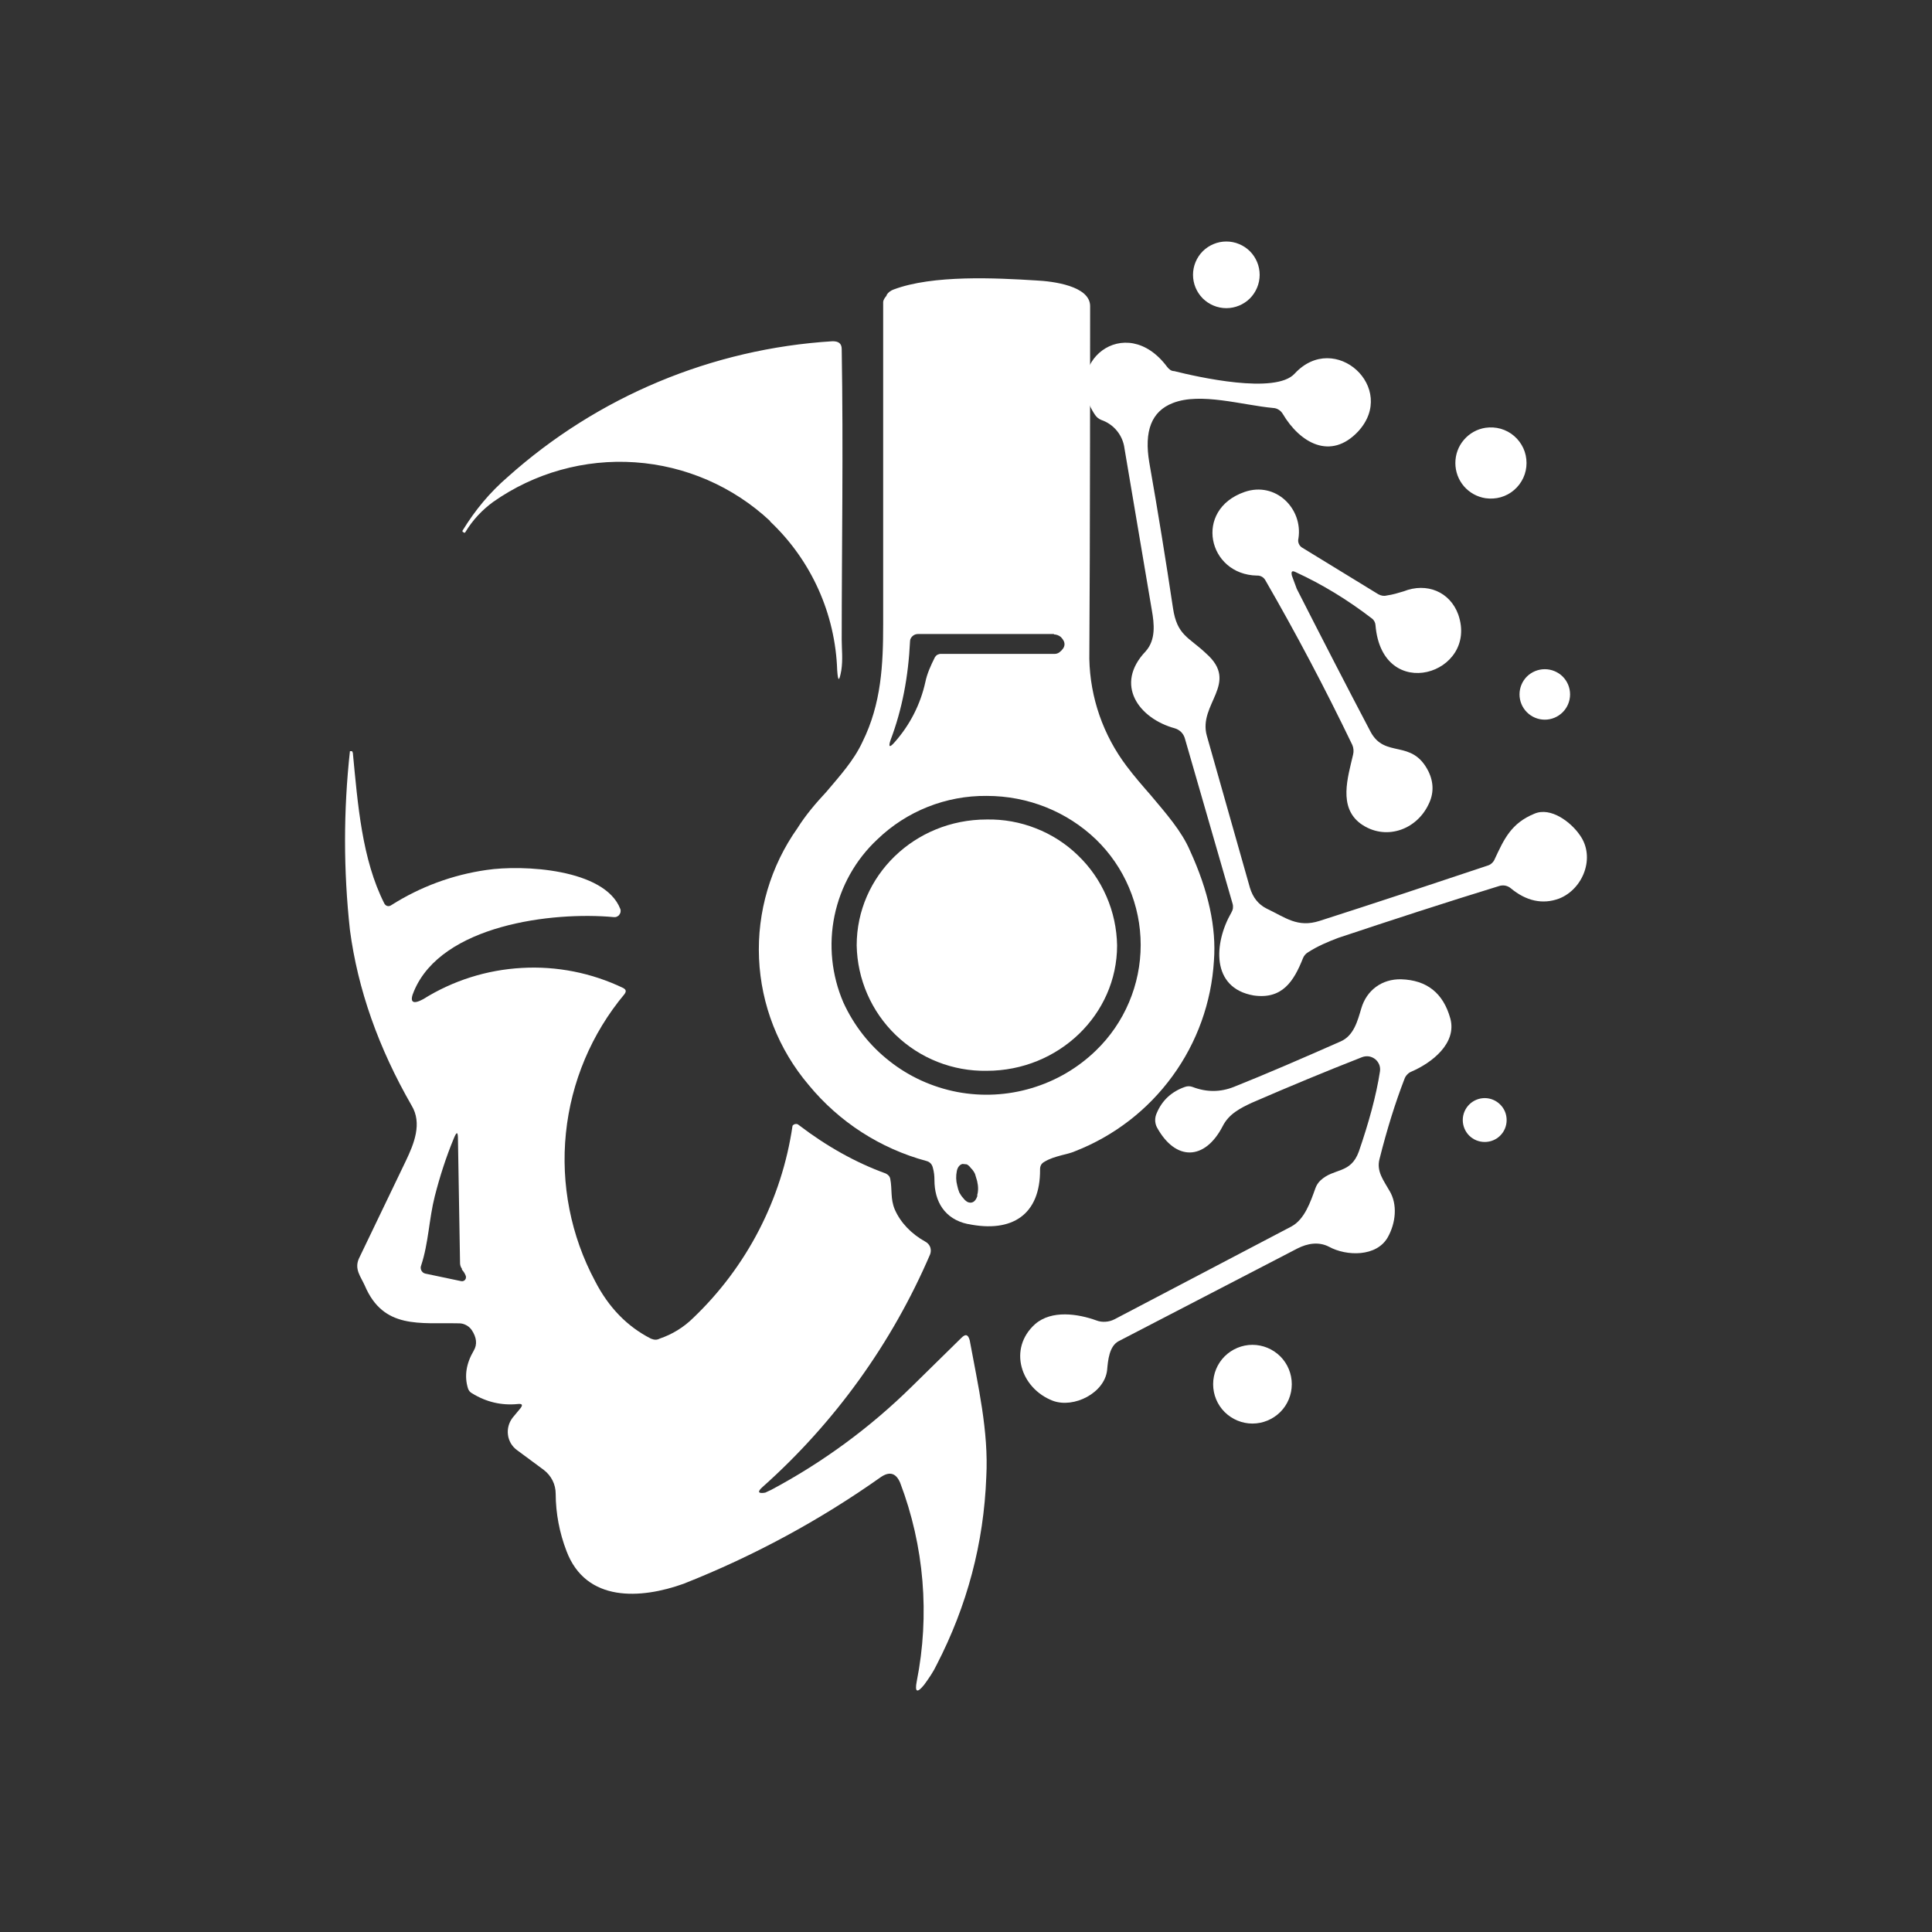<svg width="24" height="24" viewBox="0 0 24 24" fill="none" xmlns="http://www.w3.org/2000/svg">
<rect x="0" y="0" width="24" height="24" fill="#333333" stroke="none"/>
<path d="M15.234 3.828C15.344 3.828 15.449 3.784 15.527 3.707C15.604 3.629 15.648 3.524 15.648 3.414C15.648 3.304 15.604 3.199 15.527 3.121C15.449 3.044 15.344 3 15.234 3C15.124 3 15.019 3.044 14.941 3.121C14.864 3.199 14.82 3.304 14.82 3.414C14.82 3.524 14.864 3.629 14.941 3.707C15.019 3.784 15.124 3.828 15.234 3.828ZM9.566 6.472C9.107 6.043 8.515 5.786 7.888 5.743C7.262 5.7 6.639 5.874 6.126 6.235C5.992 6.333 5.874 6.456 5.781 6.61C5.776 6.621 5.766 6.621 5.755 6.61C5.745 6.61 5.74 6.595 5.75 6.585C5.905 6.333 6.085 6.117 6.306 5.926C7.423 4.926 8.846 4.331 10.343 4.239C10.415 4.239 10.456 4.265 10.456 4.337C10.477 5.602 10.456 6.806 10.456 7.948C10.456 8.066 10.472 8.189 10.451 8.328C10.425 8.472 10.41 8.467 10.4 8.328C10.377 7.625 10.078 6.96 9.566 6.477V6.472ZM18.567 10.674C18.685 10.421 18.773 10.226 19.061 10.108C19.266 10.02 19.518 10.216 19.626 10.375C19.822 10.648 19.667 11.044 19.369 11.162C19.163 11.239 18.958 11.193 18.767 11.034C18.747 11.017 18.722 11.006 18.696 11.001C18.67 10.997 18.643 10.999 18.618 11.008C17.95 11.213 17.286 11.43 16.623 11.651C16.489 11.702 16.366 11.754 16.247 11.831C16.22 11.847 16.198 11.873 16.186 11.903C16.072 12.191 15.928 12.417 15.573 12.366C15.039 12.273 15.08 11.712 15.296 11.337C15.306 11.32 15.313 11.302 15.316 11.282C15.318 11.262 15.317 11.243 15.311 11.224L14.72 9.177C14.712 9.147 14.697 9.119 14.675 9.096C14.653 9.074 14.626 9.057 14.596 9.048C14.144 8.925 13.84 8.503 14.231 8.092C14.36 7.948 14.339 7.752 14.308 7.577L13.969 5.572C13.959 5.491 13.927 5.416 13.876 5.353C13.825 5.29 13.757 5.243 13.681 5.217C13.649 5.204 13.623 5.183 13.604 5.155C13.167 4.512 13.979 3.859 14.499 4.558C14.524 4.589 14.55 4.61 14.586 4.61C14.874 4.682 15.846 4.903 16.083 4.641C16.582 4.101 17.369 4.821 16.87 5.361C16.53 5.721 16.15 5.505 15.934 5.14C15.921 5.119 15.904 5.101 15.883 5.089C15.863 5.076 15.839 5.069 15.815 5.068C15.43 5.032 14.915 4.872 14.571 5.006C14.303 5.109 14.211 5.356 14.277 5.746C14.386 6.364 14.483 6.965 14.571 7.552C14.622 7.896 14.766 7.912 14.982 8.117C15.404 8.488 14.879 8.745 14.992 9.141L15.527 11.028C15.563 11.147 15.63 11.234 15.733 11.286C15.97 11.399 16.119 11.527 16.391 11.44C17.065 11.224 17.765 10.992 18.485 10.751C18.503 10.745 18.52 10.735 18.534 10.721C18.548 10.708 18.56 10.692 18.567 10.674ZM18.454 6.189C18.517 6.198 18.581 6.194 18.642 6.177C18.704 6.159 18.761 6.129 18.809 6.087C18.857 6.046 18.896 5.994 18.923 5.936C18.95 5.878 18.963 5.815 18.963 5.752C18.963 5.688 18.95 5.625 18.923 5.567C18.896 5.509 18.857 5.457 18.809 5.416C18.761 5.374 18.704 5.344 18.642 5.326C18.581 5.309 18.517 5.305 18.454 5.314C18.349 5.33 18.254 5.383 18.185 5.464C18.116 5.544 18.079 5.646 18.079 5.752C18.079 5.857 18.116 5.959 18.185 6.04C18.254 6.12 18.349 6.173 18.454 6.189Z" fill="white"/>
<path d="M16.048 7.15L16.109 7.315C16.423 7.932 16.727 8.523 17.025 9.089C17.205 9.429 17.539 9.171 17.745 9.583C17.812 9.722 17.812 9.861 17.745 9.994C17.59 10.318 17.2 10.447 16.901 10.231C16.624 10.025 16.742 9.66 16.809 9.372C16.818 9.333 16.815 9.291 16.799 9.254C16.464 8.558 16.104 7.875 15.718 7.207C15.708 7.189 15.693 7.174 15.675 7.164C15.657 7.154 15.636 7.149 15.616 7.15C15.004 7.14 14.823 6.332 15.461 6.111C15.847 5.978 16.186 6.317 16.13 6.687C16.124 6.71 16.125 6.734 16.135 6.756C16.144 6.777 16.16 6.795 16.181 6.806L17.122 7.382C17.159 7.402 17.195 7.407 17.23 7.397C17.302 7.387 17.369 7.366 17.436 7.346C17.724 7.232 18.012 7.351 18.115 7.634C18.372 8.374 17.169 8.75 17.087 7.767C17.086 7.752 17.082 7.736 17.075 7.722C17.067 7.708 17.058 7.695 17.045 7.685C16.737 7.448 16.423 7.258 16.099 7.109C16.048 7.083 16.037 7.099 16.048 7.15ZM19.19 8.94C19.273 8.94 19.353 8.907 19.412 8.848C19.471 8.789 19.504 8.709 19.504 8.626C19.504 8.543 19.471 8.463 19.412 8.404C19.353 8.346 19.273 8.313 19.19 8.313C19.107 8.313 19.027 8.346 18.968 8.404C18.909 8.463 18.876 8.543 18.876 8.626C18.876 8.709 18.909 8.789 18.968 8.848C19.027 8.907 19.107 8.94 19.19 8.94ZM9.506 18.542L9.583 18.506C10.222 18.165 10.809 17.734 11.326 17.225L11.943 16.619C11.995 16.567 12.026 16.577 12.046 16.649C12.149 17.21 12.283 17.781 12.252 18.347C12.221 19.17 12.015 19.946 11.635 20.682C11.594 20.769 11.537 20.851 11.48 20.929C11.393 21.037 11.362 21.021 11.388 20.887C11.552 20.062 11.481 19.206 11.182 18.419C11.131 18.3 11.053 18.275 10.945 18.347C10.184 18.886 9.36 19.331 8.492 19.674C7.963 19.864 7.279 19.91 7.037 19.267C6.95 19.041 6.904 18.8 6.903 18.558C6.903 18.5 6.89 18.442 6.864 18.391C6.838 18.339 6.8 18.294 6.754 18.259L6.42 18.012C6.39 17.99 6.364 17.961 6.345 17.928C6.327 17.896 6.314 17.86 6.31 17.823C6.305 17.785 6.308 17.747 6.318 17.711C6.328 17.675 6.345 17.641 6.368 17.611L6.466 17.493C6.497 17.452 6.487 17.436 6.435 17.441C6.229 17.462 6.039 17.416 5.864 17.308C5.852 17.302 5.841 17.293 5.832 17.282C5.823 17.271 5.817 17.259 5.813 17.246C5.766 17.092 5.792 16.937 5.885 16.778C5.931 16.701 5.921 16.613 5.859 16.521C5.842 16.496 5.818 16.476 5.792 16.462C5.765 16.447 5.735 16.439 5.705 16.439C5.216 16.428 4.764 16.516 4.532 15.971C4.481 15.857 4.398 15.765 4.46 15.631L5.041 14.422C5.144 14.207 5.247 13.954 5.113 13.733C4.702 13.018 4.445 12.293 4.347 11.553C4.266 10.814 4.266 10.069 4.347 9.331H4.373L4.383 9.351C4.445 9.994 4.496 10.673 4.774 11.223C4.778 11.231 4.783 11.237 4.789 11.242C4.795 11.248 4.802 11.252 4.81 11.254C4.819 11.257 4.828 11.257 4.837 11.255C4.846 11.253 4.854 11.249 4.861 11.244C5.22 11.016 5.623 10.867 6.044 10.807C6.492 10.74 7.51 10.791 7.705 11.29C7.71 11.302 7.711 11.315 7.709 11.328C7.707 11.34 7.702 11.352 7.694 11.362C7.687 11.373 7.677 11.381 7.665 11.386C7.654 11.392 7.641 11.394 7.628 11.393C6.857 11.321 5.489 11.491 5.144 12.309C5.082 12.448 5.124 12.484 5.257 12.412C5.626 12.181 6.047 12.048 6.482 12.024C6.916 11.999 7.349 12.085 7.741 12.273C7.777 12.293 7.783 12.314 7.757 12.35C7.348 12.84 7.095 13.441 7.03 14.076C6.965 14.711 7.091 15.351 7.392 15.914C7.561 16.243 7.793 16.48 8.086 16.629C8.122 16.644 8.158 16.649 8.194 16.629C8.348 16.577 8.492 16.49 8.611 16.372C9.277 15.737 9.712 14.896 9.845 13.985C9.849 13.979 9.854 13.974 9.861 13.97C9.867 13.966 9.874 13.964 9.881 13.963C9.889 13.962 9.896 13.962 9.903 13.964C9.91 13.966 9.917 13.97 9.922 13.975C10.272 14.242 10.632 14.443 11.002 14.577C11.033 14.592 11.053 14.613 11.059 14.644C11.085 14.777 11.059 14.89 11.115 15.024C11.187 15.189 11.321 15.328 11.496 15.425C11.524 15.44 11.545 15.464 11.556 15.494C11.566 15.524 11.565 15.556 11.553 15.585C11.079 16.687 10.37 17.672 9.475 18.47C9.403 18.532 9.418 18.558 9.506 18.542ZM5.741 15.765C5.726 15.746 5.717 15.722 5.715 15.698L5.689 14.155C5.689 14.057 5.674 14.052 5.638 14.14C5.54 14.376 5.463 14.618 5.401 14.86C5.329 15.143 5.324 15.441 5.232 15.719C5.228 15.729 5.226 15.739 5.226 15.75C5.227 15.761 5.229 15.772 5.234 15.782C5.239 15.791 5.246 15.8 5.254 15.807C5.263 15.814 5.273 15.819 5.283 15.821L5.725 15.914C5.733 15.916 5.742 15.916 5.75 15.915C5.758 15.913 5.765 15.909 5.772 15.904C5.779 15.897 5.784 15.889 5.787 15.88C5.789 15.871 5.789 15.861 5.787 15.852C5.776 15.822 5.759 15.793 5.736 15.77L5.741 15.765Z" fill="white"/>
<path d="M12.025 15.205C12.57 15.318 12.925 15.092 12.92 14.526C12.92 14.485 12.935 14.454 12.971 14.434C13.038 14.392 13.11 14.372 13.187 14.351C13.244 14.336 13.3 14.325 13.357 14.3C13.84 14.111 14.259 13.788 14.564 13.369C14.87 12.95 15.049 12.452 15.08 11.934C15.111 11.523 15.013 11.07 14.782 10.566C14.679 10.324 14.483 10.103 14.298 9.882C14.195 9.764 14.087 9.64 13.995 9.517C13.704 9.132 13.542 8.666 13.532 8.185C13.542 6.822 13.542 3.803 13.542 3.803C13.542 3.551 13.079 3.494 12.874 3.484C12.375 3.453 11.588 3.412 11.099 3.597C11.066 3.609 11.037 3.63 11.017 3.659L11.012 3.674C10.991 3.7 10.971 3.726 10.971 3.756V7.753C10.971 8.252 10.95 8.74 10.713 9.218C10.605 9.45 10.431 9.64 10.266 9.836C10.132 9.98 10.009 10.124 9.906 10.288C9.572 10.76 9.404 11.329 9.429 11.906C9.454 12.484 9.671 13.036 10.045 13.477C10.423 13.937 10.935 14.268 11.511 14.423C11.552 14.434 11.578 14.464 11.588 14.505C11.603 14.557 11.608 14.608 11.608 14.66C11.608 14.922 11.732 15.143 12.02 15.205H12.025ZM13.09 7.881C13.12 7.881 13.151 7.891 13.177 7.912C13.244 7.979 13.239 8.041 13.162 8.102C13.144 8.116 13.122 8.123 13.1 8.123H11.691C11.675 8.122 11.66 8.126 11.646 8.133C11.633 8.14 11.622 8.151 11.614 8.164C11.562 8.267 11.516 8.37 11.495 8.473C11.434 8.75 11.303 9.006 11.115 9.218C11.053 9.29 11.032 9.285 11.063 9.193C11.207 8.812 11.284 8.406 11.305 7.963C11.305 7.938 11.32 7.917 11.336 7.902C11.354 7.885 11.378 7.876 11.403 7.876H13.095L13.09 7.881ZM13.614 10.427C13.79 10.597 13.93 10.801 14.025 11.026C14.121 11.252 14.17 11.494 14.17 11.739C14.17 11.983 14.121 12.225 14.025 12.451C13.93 12.676 13.79 12.88 13.614 13.05C13.389 13.268 13.115 13.428 12.815 13.517C12.515 13.607 12.198 13.623 11.891 13.565C11.584 13.506 11.294 13.375 11.049 13.181C10.802 12.988 10.607 12.738 10.477 12.454C10.33 12.113 10.292 11.736 10.367 11.374C10.443 11.011 10.628 10.68 10.899 10.427C11.263 10.076 11.751 9.882 12.257 9.887C12.771 9.887 13.254 10.082 13.614 10.427ZM12.143 14.85C12.128 14.902 12.102 14.932 12.071 14.938C12.056 14.943 12.035 14.938 12.02 14.932C12 14.921 11.982 14.905 11.968 14.886C11.948 14.865 11.931 14.84 11.917 14.814C11.906 14.786 11.897 14.757 11.891 14.727C11.875 14.668 11.874 14.606 11.886 14.547C11.896 14.495 11.927 14.464 11.958 14.459L12.01 14.464C12.03 14.475 12.046 14.49 12.061 14.511C12.082 14.531 12.097 14.552 12.112 14.583L12.138 14.67C12.154 14.737 12.154 14.799 12.138 14.85H12.143ZM13.877 11.744C13.877 12.603 13.151 13.302 12.257 13.302C11.836 13.309 11.43 13.149 11.127 12.857C10.824 12.565 10.65 12.164 10.642 11.744C10.642 10.88 11.361 10.18 12.257 10.18C12.466 10.176 12.673 10.213 12.868 10.29C13.063 10.366 13.241 10.48 13.391 10.626C13.542 10.771 13.662 10.944 13.745 11.136C13.829 11.328 13.873 11.535 13.877 11.744Z" fill="white"/>
<path d="M17.446 13.405C17.333 13.698 17.23 14.027 17.137 14.397C17.096 14.552 17.189 14.665 17.261 14.793C17.364 14.963 17.338 15.194 17.24 15.369C17.101 15.616 16.726 15.606 16.51 15.488C16.381 15.421 16.242 15.446 16.119 15.508L13.897 16.66C13.779 16.722 13.764 16.897 13.753 17.02C13.722 17.303 13.342 17.498 13.079 17.401C12.678 17.247 12.519 16.753 12.858 16.449C13.064 16.269 13.393 16.321 13.62 16.403C13.656 16.417 13.695 16.422 13.734 16.419C13.773 16.417 13.811 16.406 13.846 16.388L16.042 15.236C16.206 15.148 16.279 14.932 16.34 14.762C16.353 14.725 16.374 14.692 16.402 14.665C16.572 14.505 16.777 14.588 16.88 14.305C17.004 13.945 17.096 13.61 17.142 13.312C17.147 13.283 17.144 13.254 17.134 13.227C17.123 13.2 17.106 13.176 17.084 13.158C17.061 13.14 17.035 13.128 17.006 13.123C16.978 13.119 16.948 13.122 16.921 13.132C16.474 13.307 16.016 13.497 15.553 13.698C15.409 13.765 15.265 13.837 15.188 13.991C14.967 14.418 14.602 14.428 14.37 14.001C14.357 13.974 14.35 13.944 14.35 13.914C14.35 13.883 14.357 13.854 14.37 13.826C14.437 13.667 14.556 13.559 14.72 13.502C14.75 13.491 14.783 13.491 14.813 13.502C14.988 13.569 15.157 13.569 15.327 13.502C15.738 13.338 16.176 13.148 16.654 12.937C16.819 12.865 16.865 12.679 16.911 12.525C16.978 12.299 17.168 12.16 17.405 12.165C17.724 12.175 17.929 12.335 18.017 12.654C18.099 12.962 17.785 13.204 17.533 13.312C17.513 13.32 17.495 13.333 17.48 13.349C17.465 13.365 17.453 13.384 17.446 13.405ZM18.444 14.186C18.516 14.186 18.585 14.158 18.636 14.107C18.688 14.056 18.716 13.986 18.716 13.914C18.716 13.841 18.688 13.772 18.636 13.721C18.585 13.67 18.516 13.641 18.444 13.641C18.372 13.641 18.302 13.67 18.251 13.721C18.2 13.772 18.171 13.841 18.171 13.914C18.171 13.986 18.2 14.056 18.251 14.107C18.302 14.158 18.372 14.186 18.444 14.186ZM15.558 17.684C15.688 17.684 15.812 17.632 15.904 17.541C15.996 17.449 16.047 17.325 16.047 17.195C16.047 17.066 15.996 16.941 15.904 16.849C15.812 16.758 15.688 16.706 15.558 16.706C15.429 16.706 15.305 16.758 15.213 16.849C15.121 16.941 15.07 17.066 15.07 17.195C15.07 17.325 15.121 17.449 15.213 17.541C15.305 17.632 15.429 17.684 15.558 17.684Z" fill="white"/>
</svg>
